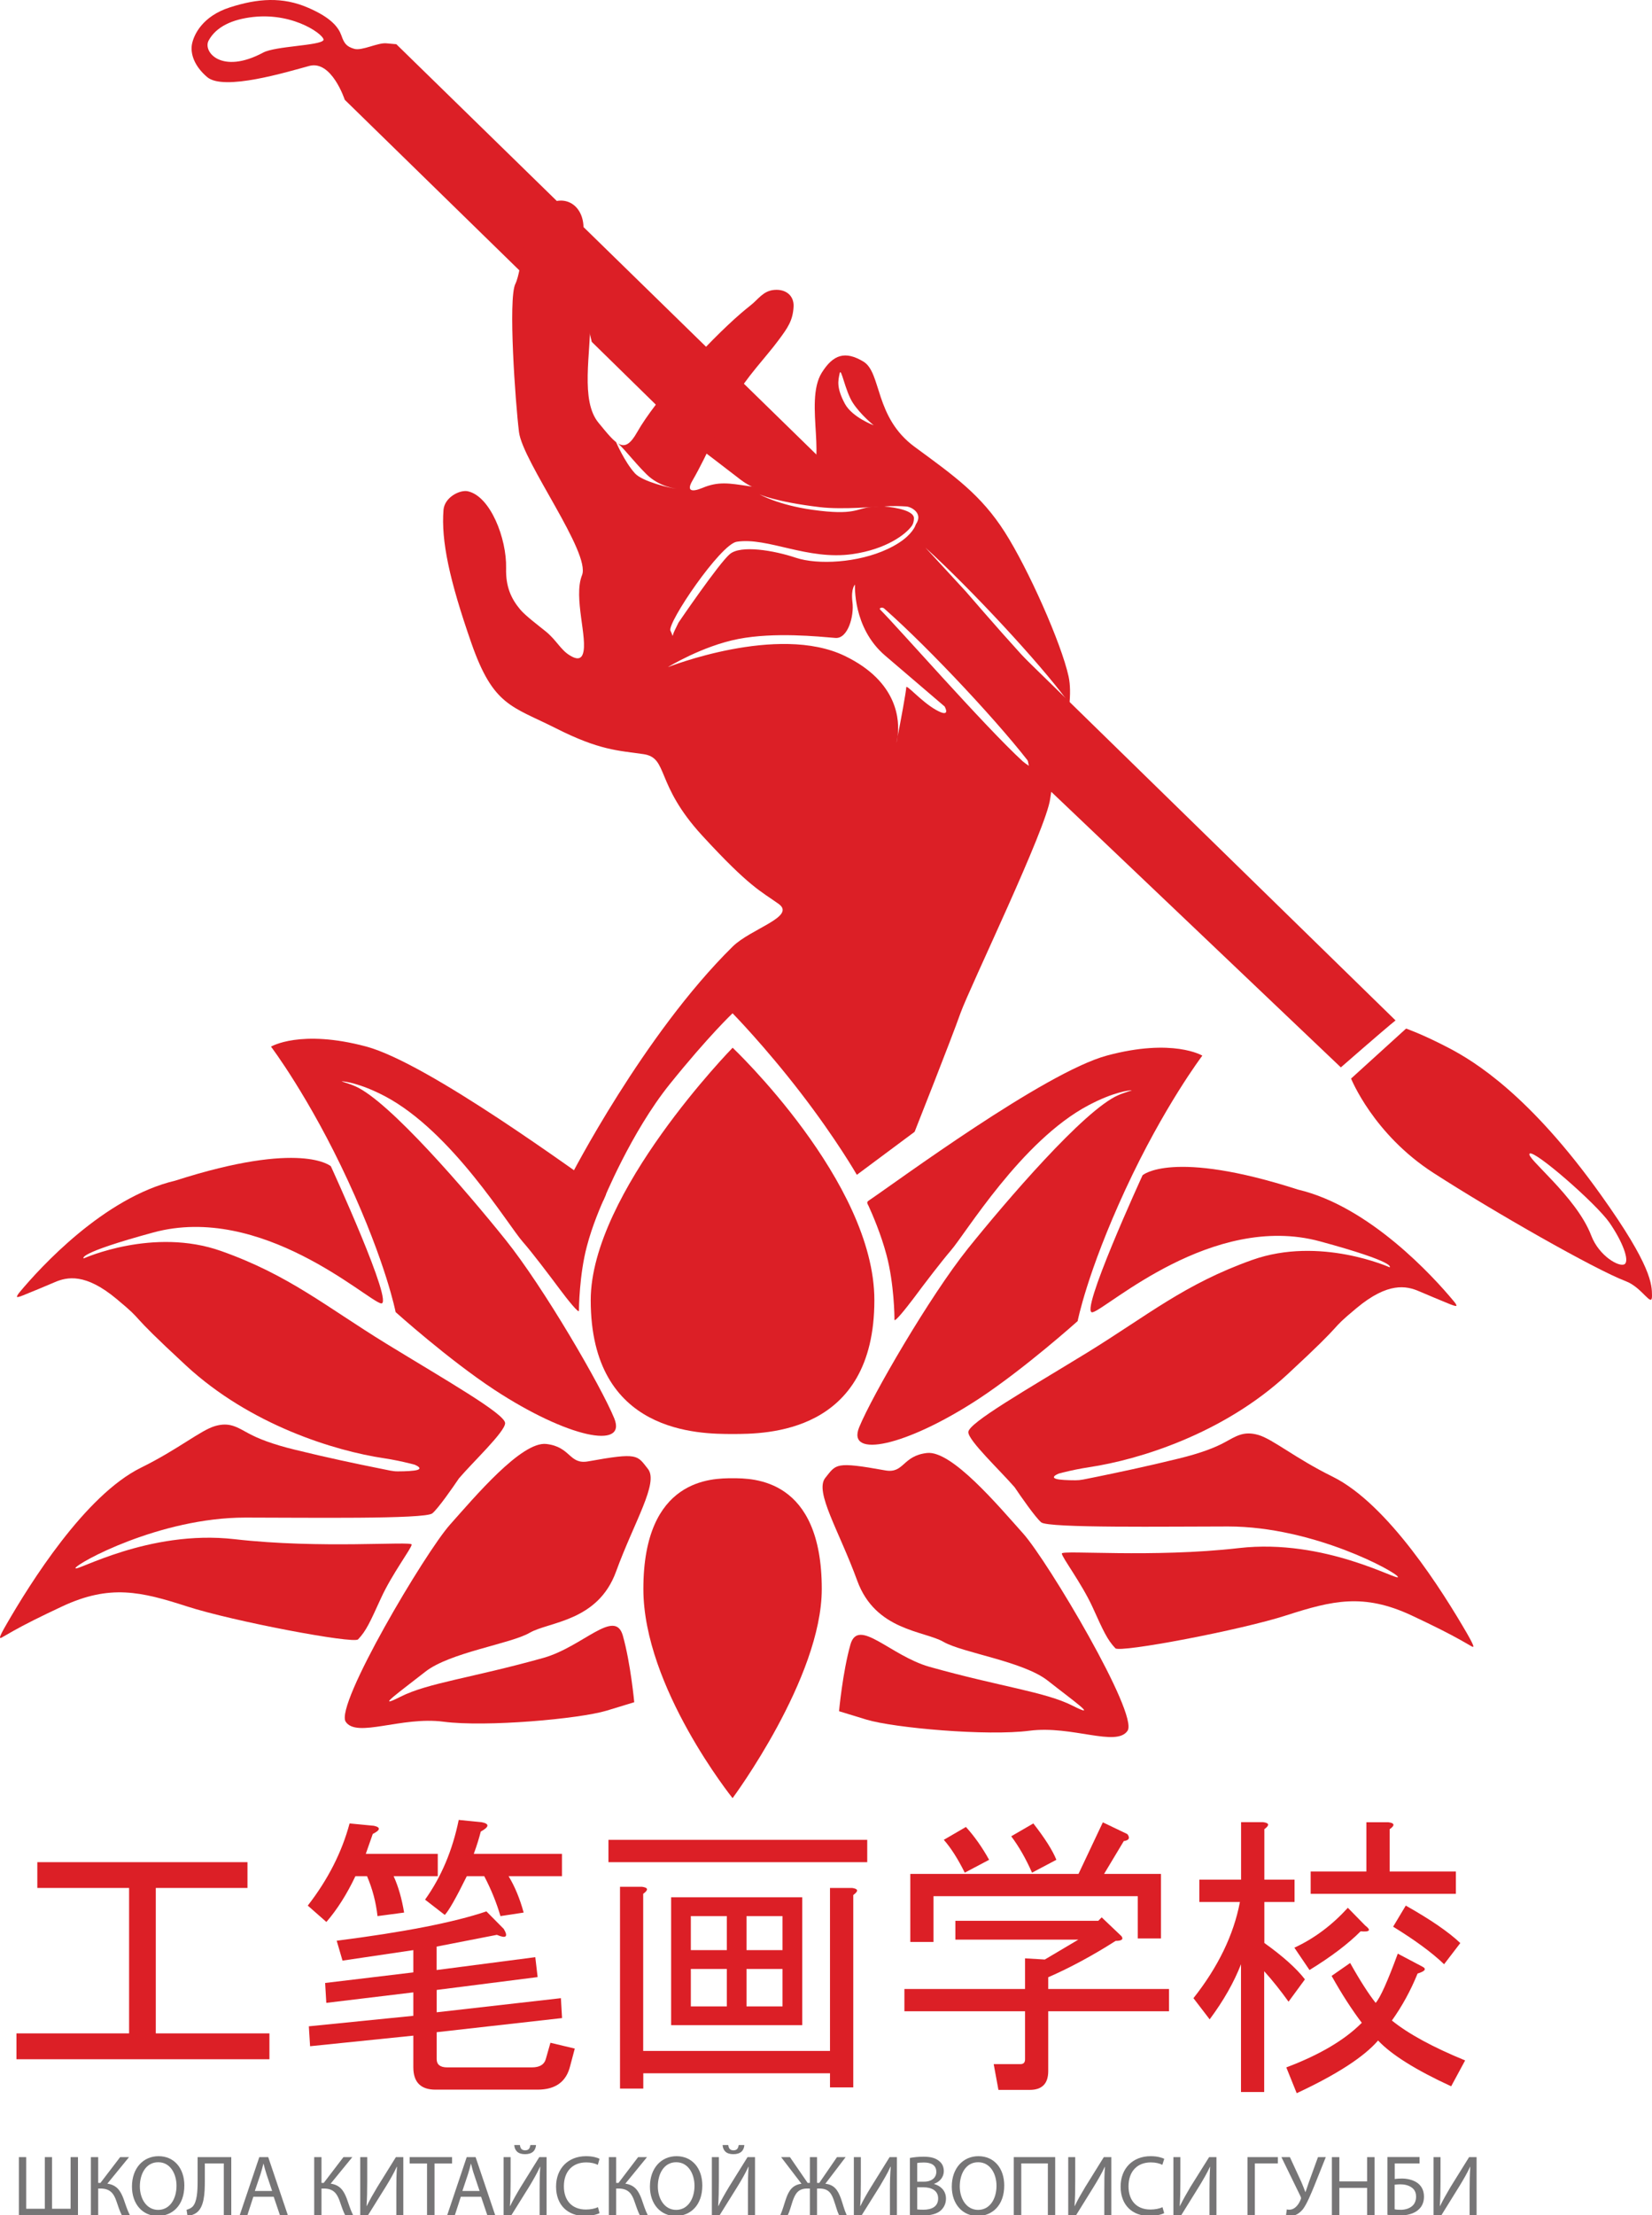 <svg width="100" height="134" viewBox="0 0 100 134" fill="none" xmlns="http://www.w3.org/2000/svg">
<g clip-path="url(#clip0_3_3708)">
<path d="M44.348 63.384C44.348 63.384 35.758 72.166 35.758 78.656C35.758 86.752 42.351 86.752 44.348 86.752C46.341 86.752 52.928 86.752 52.928 78.656C52.928 71.49 44.348 63.384 44.348 63.384Z" fill="#DC1F26"/>
<path d="M44.345 108.782C44.345 108.782 49.744 101.51 49.744 96.127C49.744 89.429 45.598 89.429 44.345 89.429C43.092 89.429 38.945 89.429 38.945 96.127C38.945 102.069 44.345 108.782 44.345 108.782Z" fill="#DC1F26"/>
<path d="M16.405 63.318C16.405 63.318 18.735 66.388 21.064 71.43C23.394 76.471 23.948 79.378 23.948 79.378C23.948 79.378 27.143 82.249 29.936 84.084C34.359 86.981 37.963 87.713 37.183 85.807C36.408 83.906 32.93 77.904 30.601 75.002C28.271 72.1 23.566 66.617 21.507 65.717C21.105 65.539 20.637 65.422 20.692 65.417C20.818 65.412 21.789 65.524 23.299 66.317C27.365 68.462 30.756 74.123 31.647 75.129C32.186 75.739 33.192 77.066 33.897 78.011C34.355 78.626 35.049 79.49 35.044 79.291C35.044 79.149 35.069 77.111 35.522 75.409C35.854 74.133 36.388 72.913 36.614 72.415C36.684 72.258 36.694 72.243 36.674 72.177C36.664 72.126 36.624 72.105 36.538 72.055C34.963 70.992 25.956 64.335 22.172 63.313C18.181 62.246 16.405 63.318 16.405 63.318Z" fill="#DC1F26"/>
<path d="M0.393 98.263C1.822 95.788 5.148 90.457 8.535 88.79C10.804 87.671 12.153 86.518 13.028 86.269C13.904 86.02 14.352 86.34 15.066 86.726C15.61 87.021 16.48 87.372 17.869 87.707C19.787 88.18 21.633 88.566 22.801 88.8C23.591 88.957 23.757 89.013 24.079 89.013C24.552 89.013 25.065 88.988 25.262 88.927C25.564 88.83 25.262 88.678 25.096 88.607C24.99 88.576 24.884 88.556 24.794 88.53C24.341 88.419 23.828 88.307 23.249 88.22C20.255 87.773 15.157 86.208 11.272 82.62C7.392 79.037 8.947 80.155 7.06 78.585C5.178 77.014 4.066 77.238 3.291 77.578C2.798 77.792 1.947 78.142 1.394 78.366C1.077 78.498 1.032 78.463 1.032 78.463C1.032 78.463 0.981 78.417 1.223 78.132C2.405 76.719 6.28 72.445 10.613 71.424C18.267 68.964 20.028 70.555 20.028 70.555C20.028 70.555 23.938 79.073 23.052 78.849C22.167 78.625 15.821 72.786 9.284 74.56C4.544 75.85 5.067 76.13 5.067 76.13C5.067 76.13 9.284 74.229 13.386 75.683C17.492 77.136 19.726 79.042 23.375 81.283C27.028 83.519 30.576 85.537 30.576 86.096C30.576 86.614 28.628 88.444 27.783 89.435C27.43 89.958 26.525 91.264 26.168 91.554C25.73 91.915 18.514 91.808 14.855 91.808C9.657 91.808 4.625 94.583 4.569 94.863C4.514 95.147 8.977 92.52 14.191 93.114C19.404 93.714 24.919 93.221 24.919 93.44C24.919 93.658 23.727 95.224 23.063 96.682C22.398 98.136 22.167 98.664 21.674 99.177C21.402 99.462 14.085 98.08 11.312 97.18C8.54 96.286 6.653 95.833 3.769 97.18C2.41 97.815 1.444 98.303 0.79 98.674C0.06 99.086 0.101 99.076 0.06 99.086C-0.02 99.106 -0.101 99.111 0.393 98.263Z" fill="#DC1F26"/>
<path d="M35.604 88.408C34.441 88.617 34.562 87.524 33.067 87.356C31.573 87.189 28.745 90.548 27.245 92.23C25.745 93.907 20.26 103.146 20.925 104.158C21.589 105.164 24.291 103.822 26.848 104.158C29.409 104.493 35.06 103.99 36.726 103.487L38.392 102.979C38.392 102.979 38.175 100.626 37.702 98.949C37.224 97.266 35.282 99.62 32.901 100.295C28.564 101.51 25.912 101.805 24.251 102.643C22.585 103.487 24.251 102.313 25.745 101.134C27.245 99.96 30.904 99.452 32.066 98.776C33.228 98.105 36.187 98.105 37.289 95.081C38.392 92.057 39.886 89.704 39.222 88.866C38.557 88.027 38.653 87.859 35.604 88.408Z" fill="#DC1F26"/>
<path d="M72.781 63.862C72.781 63.862 70.451 66.932 68.121 71.968C65.791 77.01 65.233 79.922 65.233 79.922C65.233 79.922 62.037 82.788 59.249 84.623C54.826 87.519 51.228 88.251 52.008 86.345C52.788 84.44 56.265 78.443 58.585 75.541C60.915 72.644 65.62 67.155 67.688 66.256C68.081 66.083 68.564 65.961 68.504 65.961C68.378 65.951 67.401 66.063 65.897 66.861C61.826 69.005 58.429 74.662 57.543 75.668C57.015 76.283 55.998 77.604 55.294 78.555C54.831 79.164 54.142 80.033 54.142 79.835C54.152 79.688 54.121 77.65 53.669 75.947C53.336 74.672 52.803 73.452 52.577 72.954C52.496 72.802 52.486 72.781 52.506 72.715C52.526 72.664 52.566 72.649 52.642 72.593C54.222 71.531 63.23 64.873 67.009 63.857C70.999 62.785 72.781 63.862 72.781 63.862Z" fill="#DC1F26"/>
<path d="M88.793 98.801C87.359 96.331 84.038 90.995 80.656 89.328C78.386 88.21 77.038 87.056 76.162 86.807C75.276 86.558 74.834 86.878 74.119 87.265C73.581 87.559 72.705 87.91 71.316 88.246C69.399 88.718 67.552 89.104 66.385 89.343C65.59 89.501 65.433 89.552 65.106 89.552C64.633 89.552 64.115 89.531 63.929 89.465C63.622 89.369 63.919 89.216 64.095 89.145C64.196 89.12 64.301 89.094 64.392 89.069C64.845 88.957 65.353 88.85 65.937 88.759C68.936 88.312 74.034 86.746 77.918 83.158C81.793 79.576 80.238 80.699 82.125 79.128C84.013 77.558 85.125 77.781 85.9 78.117C86.393 78.33 87.238 78.681 87.797 78.91C88.114 79.037 88.159 79.001 88.159 79.001C88.159 79.001 88.209 78.955 87.963 78.676C86.785 77.258 82.91 72.989 78.578 71.968C70.929 69.503 69.162 71.099 69.162 71.099C69.162 71.099 65.252 79.611 66.143 79.387C67.029 79.164 73.379 73.329 79.901 75.098C84.647 76.389 84.118 76.668 84.118 76.668C84.118 76.668 79.901 74.768 75.805 76.221C71.709 77.675 69.464 79.581 65.821 81.822C62.163 84.063 58.615 86.081 58.615 86.64C58.615 87.153 60.562 88.982 61.418 89.974C61.77 90.497 62.676 91.803 63.028 92.098C63.461 92.454 70.677 92.347 74.341 92.347C79.529 92.347 84.561 95.122 84.621 95.401C84.682 95.691 80.208 93.058 75 93.653C69.791 94.253 64.276 93.76 64.276 93.983C64.276 94.207 65.464 95.767 66.133 97.221C66.792 98.679 67.029 99.203 67.517 99.716C67.794 100 75.115 98.618 77.878 97.719C80.661 96.824 82.538 96.377 85.427 97.719C86.785 98.354 87.746 98.842 88.406 99.213C89.135 99.624 89.095 99.614 89.135 99.624C89.206 99.645 89.281 99.65 88.793 98.801Z" fill="#DC1F26"/>
<path d="M53.582 88.953C54.739 89.161 54.614 88.068 56.118 87.901C57.613 87.738 60.431 91.097 61.935 92.774C63.43 94.451 68.925 103.691 68.256 104.702C67.587 105.713 64.894 104.372 62.328 104.702C59.772 105.038 54.11 104.534 52.45 104.031L50.789 103.523C50.789 103.523 51.005 101.17 51.478 99.493C51.951 97.816 53.894 100.169 56.274 100.84C60.607 102.054 63.264 102.349 64.924 103.188C66.595 104.031 64.924 102.857 63.43 101.678C61.935 100.499 58.272 99.996 57.109 99.325C55.942 98.654 52.993 98.654 51.891 95.626C50.789 92.602 49.294 90.249 49.954 89.41C50.628 88.577 50.527 88.404 53.582 88.953Z" fill="#DC1F26"/>
<path d="M19.576 2.434C19.354 2.765 16.672 2.785 15.932 3.181C13.406 4.533 12.259 3.125 12.631 2.45C13.084 1.616 14.055 1.169 15.328 1.027C17.89 0.747 19.732 2.2 19.576 2.434ZM84.476 61.732L55.531 33.471L55.863 29.989L51.037 30.005L51.304 29.339L23.989 2.673C23.989 2.673 23.933 2.673 23.405 2.622C22.877 2.561 21.91 3.095 21.438 2.953C20.97 2.815 20.829 2.622 20.663 2.139C20.491 1.667 20.069 1.082 18.675 0.478C17.1 -0.214 15.595 -0.092 13.929 0.442C12.264 0.971 11.735 2.089 11.62 2.673C11.514 3.263 11.766 4 12.536 4.66C13.537 5.524 17.366 4.355 18.72 3.989C20.079 3.623 20.869 6.037 20.869 6.037L31.608 16.522L34.572 15.267L35.819 20.679L42.563 27.286C42.563 27.286 43.584 28.053 44.807 29.003C45.969 29.903 47.117 29.791 47.117 29.791L48.702 29.227L55.818 30.05L54.866 36.327L61.891 44.336L62.344 46.674L81.165 64.573C81.165 64.573 80.868 64.832 82.528 63.389C84.199 61.941 84.476 61.732 84.476 61.732Z" fill="#DC1F26"/>
<path d="M63.944 41.968C62.993 41.084 61.509 39.523 60.034 37.922L62.767 40.606C61.529 39.305 59.878 37.419 58.464 35.783L56.019 33.13C58.812 35.671 62.908 40.087 64.579 42.349C64.709 42.527 64.08 42.095 63.944 41.968ZM61.911 46.059C59.612 43.95 54.323 37.917 53.281 36.881C53.181 36.779 53.407 36.713 53.518 36.809C56.31 39.264 60.769 44.051 62.54 46.445C62.676 46.618 62.047 46.181 61.911 46.059ZM56.663 42.949C55.727 42.42 54.846 41.343 54.856 41.597C54.856 41.8 54.504 43.726 54.333 44.56C54.303 44.804 54.262 44.946 54.262 44.946C54.262 44.946 54.293 44.794 54.333 44.56C54.459 43.635 54.403 41.256 51.137 39.681C47.081 37.724 40.424 40.362 40.424 40.362C40.424 40.362 42.512 39.076 44.701 38.654C46.89 38.233 49.527 38.507 50.569 38.593C51.324 38.654 51.711 37.267 51.6 36.423C51.5 35.58 51.756 35.366 51.756 35.366C51.756 35.366 51.6 37.968 53.573 39.656C55.037 40.911 57.181 42.74 57.181 42.74C57.181 42.74 57.604 43.477 56.663 42.949ZM40.952 29.567C40.62 29.542 38.899 29.146 38.436 28.637C37.812 27.951 37.289 26.742 37.289 26.742C37.646 26.955 38.305 27.87 39.136 28.693C39.911 29.461 40.952 29.567 40.952 29.567ZM44.596 32.774C46.478 32.485 48.878 33.913 51.611 33.521C53.644 33.227 54.826 32.332 55.198 31.809C55.289 31.677 55.314 31.529 55.324 31.372C55.354 30.762 53.528 30.64 53.528 30.64C53.528 30.64 54.011 30.584 54.866 30.64C55.133 30.655 55.908 31.031 55.445 31.712C55.425 31.748 55.415 31.799 55.385 31.849C55.385 31.849 55.385 31.854 55.385 31.86C55.209 32.195 54.796 32.718 53.714 33.221C51.943 34.05 49.507 34.187 48.168 33.74C46.845 33.298 44.847 32.957 44.178 33.521C43.514 34.08 41.073 37.663 41.073 37.663L40.852 38.116C40.63 38.558 40.806 38.603 40.585 38.156C40.364 37.709 43.609 32.927 44.596 32.774ZM49.623 30.68C50.996 30.848 53.201 30.64 53.201 30.64C53.201 30.64 53.025 30.66 52.708 30.68C51.832 30.752 51.761 31.204 49.19 30.843C47.097 30.553 45.969 29.903 45.969 29.903C45.969 29.903 46.925 30.36 49.623 30.68ZM50.825 22.595C50.916 22.163 51.148 23.632 51.62 24.363C52.084 25.085 52.889 25.73 52.889 25.73C52.889 25.73 51.6 25.253 51.148 24.435C50.619 23.449 50.735 23.027 50.825 22.595ZM64.684 40.921C64.241 38.908 62.249 34.426 60.819 32.185C59.385 29.944 57.81 28.826 55.364 27.032C52.929 25.243 53.372 22.554 52.27 21.878C51.158 21.207 50.433 21.446 49.743 22.549C48.621 24.348 50.262 28.373 48.712 29.049C48.007 29.354 47.826 29.781 45.285 29.405C44.153 29.237 43.489 29.11 42.522 29.517C41.818 29.806 41.566 29.674 41.913 29.08C42.824 27.514 43.81 25.146 44.273 24.358C45.235 22.737 46.357 21.624 47.132 20.572C47.68 19.835 47.992 19.398 48.038 18.555C48.073 17.889 47.575 17.482 46.88 17.538C46.191 17.589 45.904 18.112 45.416 18.488C45.235 18.631 45.043 18.788 44.837 18.966C42.829 20.699 39.689 24.16 38.567 26.147C37.787 27.53 37.334 26.92 36.227 25.573C35.12 24.226 35.754 21.451 35.754 18.986C35.754 16.522 35.065 15.764 35.296 14.153C35.517 12.583 34.295 11.577 32.966 12.471C31.638 13.366 31.638 16.283 31.195 17.177C30.752 18.072 31.195 24.348 31.416 26.137C31.638 27.931 35.774 33.455 35.231 34.797C34.692 36.144 35.603 38.659 35.281 39.559C35.16 39.915 34.863 39.884 34.486 39.645C33.927 39.305 33.686 38.725 33.026 38.192C32.619 37.861 31.799 37.246 31.487 36.87C30.948 36.225 30.606 35.503 30.636 34.375C30.677 32.581 29.685 30.015 28.316 29.72C27.843 29.618 26.917 30.076 26.847 30.838C26.696 32.718 27.204 35.092 28.533 38.903C29.861 42.71 30.973 42.71 33.635 44.051C36.297 45.398 37.404 45.398 38.944 45.622C40.484 45.846 39.624 47.416 42.507 50.551C45.391 53.687 46.055 53.911 47.132 54.683C48.209 55.456 45.451 56.177 44.344 57.27C38.944 62.591 34.531 71.2 34.531 71.2L36.514 72.638C36.514 72.638 38.195 68.501 40.545 65.584C42.895 62.667 44.344 61.3 44.344 61.3C44.344 61.3 46.281 63.272 48.465 66.108C50.649 68.944 51.867 71.073 51.867 71.073L55.364 68.471C55.364 68.471 57.584 62.87 58.137 61.3C58.696 59.735 63.356 50.104 63.572 48.31C63.798 46.521 65.122 42.933 64.684 40.921Z" fill="#DC1F26"/>
<path d="M63.809 41.617L64.241 42.039L63.934 41.709C63.884 41.678 63.849 41.648 63.809 41.617Z" fill="#DC1F26"/>
<path d="M4.72 130.498H4.273V133.623H3.15V130.498H2.713V133.623H1.585V130.498H1.143V133.999H4.72V130.498Z" fill="#767576"/>
<path d="M5.944 130.498V132.058H6.08L7.273 130.498H7.811L6.498 132.104C7.071 132.185 7.293 132.536 7.474 133.008C7.6 133.364 7.7 133.695 7.856 133.999H7.368C7.242 133.761 7.147 133.451 7.051 133.176C6.895 132.709 6.674 132.399 6.085 132.399H5.944V133.999H5.501V130.498H5.944Z" fill="#767576"/>
<path d="M8.466 132.272C8.466 133.014 8.869 133.69 9.573 133.69C10.283 133.69 10.685 133.024 10.685 132.231C10.685 131.535 10.328 130.808 9.578 130.808C8.839 130.808 8.466 131.504 8.466 132.272ZM11.159 132.216C11.159 133.42 10.434 134.061 9.548 134.061C8.632 134.061 7.988 133.339 7.988 132.282C7.988 131.164 8.673 130.442 9.599 130.442C10.545 130.442 11.159 131.174 11.159 132.216Z" fill="#767576"/>
<path d="M14 130.498V133.999H13.547V130.879H12.399V131.941C12.399 132.693 12.364 133.542 11.876 133.877C11.75 133.964 11.549 134.045 11.348 134.045L11.292 133.684C11.428 133.654 11.579 133.573 11.655 133.496C11.931 133.217 11.962 132.541 11.962 131.977V130.498H14Z" fill="#767576"/>
<path d="M16.473 132.546L16.135 131.54C16.06 131.311 16.005 131.103 15.954 130.899H15.944C15.889 131.108 15.838 131.321 15.768 131.535L15.426 132.546H16.473ZM15.335 132.897L14.978 133.999H14.515L15.697 130.498H16.236L17.419 133.999H16.941L16.568 132.897H15.335Z" fill="#767576"/>
<path d="M19.461 130.498V132.058H19.597L20.79 130.498H21.328L20.015 132.104C20.589 132.185 20.81 132.536 20.991 133.008C21.117 133.364 21.218 133.695 21.369 133.999H20.886C20.765 133.761 20.664 133.451 20.569 133.176C20.407 132.709 20.191 132.399 19.602 132.399H19.461V133.999H19.019V130.498H19.461Z" fill="#767576"/>
<path d="M22.229 130.498V131.977C22.229 132.531 22.219 132.988 22.189 133.456L22.199 133.461C22.375 133.1 22.592 132.719 22.843 132.302L23.965 130.498H24.413V133.999H23.991V132.51C23.991 131.946 23.996 131.53 24.031 131.087L24.016 131.082C23.845 131.463 23.608 131.87 23.372 132.256L22.285 133.999H21.807V130.498H22.229Z" fill="#767576"/>
<path d="M27.365 130.498H24.798V130.884H25.85V133.999H26.303V130.884H27.365V130.498Z" fill="#767576"/>
<path d="M29.031 132.547L28.694 131.541C28.613 131.312 28.568 131.103 28.513 130.9H28.503C28.452 131.109 28.397 131.322 28.327 131.535L27.989 132.547H29.031ZM27.894 132.897L27.537 134H27.074L28.251 130.499H28.79L29.972 134H29.494L29.122 132.897H27.894Z" fill="#767576"/>
<path d="M31.471 129.767C31.491 129.924 31.547 130.087 31.788 130.087C32.025 130.087 32.08 129.934 32.105 129.767H32.448C32.422 130.107 32.216 130.321 31.778 130.321C31.356 130.321 31.154 130.107 31.129 129.767H31.471ZM30.908 130.499V131.977C30.908 132.531 30.898 132.989 30.867 133.456L30.878 133.461C31.054 133.101 31.27 132.719 31.522 132.303L32.644 130.499H33.087V134H32.664V132.511C32.664 131.947 32.669 131.53 32.704 131.088L32.689 131.083C32.518 131.464 32.282 131.871 32.05 132.257L30.963 134H30.485V130.499H30.908Z" fill="#767576"/>
<path d="M36.292 133.888C36.126 133.974 35.794 134.056 35.377 134.056C34.4 134.056 33.66 133.431 33.66 132.282C33.66 131.184 34.395 130.442 35.472 130.442C35.905 130.442 36.177 130.539 36.292 130.6L36.187 130.966C36.016 130.879 35.774 130.818 35.487 130.818C34.672 130.818 34.133 131.347 34.133 132.267C34.133 133.121 34.622 133.669 35.467 133.669C35.739 133.669 36.016 133.614 36.197 133.527L36.292 133.888Z" fill="#767576"/>
<path d="M37.298 130.499V132.059H37.439L38.627 130.499H39.165L37.852 132.105C38.425 132.186 38.647 132.537 38.828 133.009C38.954 133.365 39.05 133.695 39.206 134H38.722C38.602 133.761 38.501 133.451 38.405 133.177C38.249 132.709 38.028 132.399 37.439 132.399H37.298V134H36.855V130.499H37.298Z" fill="#767576"/>
<path d="M39.821 132.272C39.821 133.014 40.223 133.69 40.928 133.69C41.637 133.69 42.04 133.024 42.04 132.231C42.04 131.535 41.677 130.808 40.933 130.808C40.193 130.808 39.821 131.504 39.821 132.272ZM42.513 132.216C42.513 133.42 41.788 134.061 40.902 134.061C39.987 134.061 39.342 133.339 39.342 132.282C39.342 131.164 40.027 130.442 40.953 130.442C41.899 130.442 42.513 131.174 42.513 132.216Z" fill="#767576"/>
<path d="M44.082 129.767C44.102 129.924 44.158 130.087 44.399 130.087C44.636 130.087 44.691 129.934 44.716 129.767H45.058C45.033 130.107 44.827 130.321 44.389 130.321C43.966 130.321 43.765 130.107 43.74 129.767H44.082ZM43.514 130.499V131.977C43.514 132.531 43.504 132.989 43.473 133.456L43.483 133.461C43.66 133.101 43.876 132.719 44.127 132.303L45.25 130.499H45.703V134H45.275V132.511C45.275 131.947 45.28 131.53 45.315 131.088L45.3 131.083C45.129 131.464 44.892 131.871 44.656 132.257L43.569 134H43.091V130.499H43.514Z" fill="#767576"/>
<path d="M47.817 130.499L48.889 132.059H49.024V130.499H49.457V132.059H49.593L50.665 130.499H51.188L49.96 132.11C50.509 132.166 50.725 132.511 50.906 133.009C51.022 133.34 51.103 133.685 51.249 134H50.786C50.67 133.767 50.589 133.431 50.499 133.182C50.343 132.699 50.167 132.399 49.603 132.399H49.457V134H49.024V132.399H48.868C48.315 132.399 48.139 132.704 47.973 133.182C47.887 133.431 47.807 133.767 47.691 134H47.238C47.384 133.68 47.464 133.34 47.58 133.014C47.751 132.521 47.973 132.181 48.516 132.11L47.283 130.499H47.817Z" fill="#767576"/>
<path d="M52.109 130.499V131.978C52.109 132.532 52.099 132.989 52.069 133.457L52.079 133.462C52.255 133.101 52.471 132.72 52.728 132.303L53.85 130.499H54.293V134H53.87V132.511C53.87 131.947 53.88 131.53 53.92 131.088L53.9 131.083C53.734 131.464 53.488 131.871 53.261 132.257L52.169 134H51.686V130.499H52.109Z" fill="#767576"/>
<path d="M55.521 133.66C55.611 133.675 55.737 133.68 55.903 133.68C56.366 133.68 56.789 133.512 56.789 132.999C56.789 132.521 56.386 132.323 55.893 132.323H55.521V133.66ZM55.521 131.983H55.934C56.407 131.983 56.678 131.734 56.678 131.393C56.678 130.987 56.371 130.824 55.923 130.824C55.717 130.824 55.602 130.839 55.521 130.855V131.983ZM55.078 130.55C55.274 130.509 55.581 130.473 55.893 130.473C56.346 130.473 56.628 130.555 56.844 130.733C57.021 130.865 57.131 131.073 57.131 131.348C57.131 131.683 56.915 131.983 56.542 132.115V132.125C56.875 132.211 57.262 132.486 57.262 133.004C57.262 133.309 57.146 133.533 56.965 133.711C56.729 133.934 56.336 134.036 55.767 134.036C55.461 134.036 55.229 134.016 55.078 133.995V130.55Z" fill="#767576"/>
<path d="M58.097 132.272C58.097 133.014 58.5 133.69 59.209 133.69C59.919 133.69 60.321 133.024 60.321 132.231C60.321 131.535 59.959 130.808 59.209 130.808C58.469 130.808 58.097 131.504 58.097 132.272ZM60.789 132.216C60.789 133.42 60.06 134.061 59.179 134.061C58.263 134.061 57.614 133.339 57.614 132.282C57.614 131.164 58.303 130.442 59.224 130.442C60.18 130.442 60.789 131.174 60.789 132.216Z" fill="#767576"/>
<path d="M63.873 130.498H61.367V133.999H61.82V130.879H63.43V133.999H63.873V130.498Z" fill="#767576"/>
<path d="M65.086 130.498V131.977C65.086 132.531 65.076 132.988 65.046 133.456L65.056 133.461C65.222 133.1 65.448 132.719 65.695 132.302L66.817 130.498H67.27V133.999H66.847V132.51C66.847 131.946 66.847 131.53 66.887 131.087L66.877 131.082C66.701 131.463 66.465 131.87 66.228 132.256L65.146 133.999H64.663V130.498H65.086Z" fill="#767576"/>
<path d="M70.471 133.888C70.305 133.974 69.977 134.056 69.555 134.056C68.573 134.056 67.834 133.431 67.834 132.282C67.834 131.184 68.568 130.442 69.65 130.442C70.083 130.442 70.35 130.539 70.476 130.6L70.36 130.966C70.194 130.879 69.957 130.818 69.66 130.818C68.855 130.818 68.312 131.347 68.312 132.267C68.312 133.121 68.795 133.669 69.64 133.669C69.917 133.669 70.189 133.614 70.37 133.527L70.471 133.888Z" fill="#767576"/>
<path d="M71.451 130.498V131.977C71.451 132.531 71.441 132.988 71.411 133.456L71.421 133.461C71.597 133.1 71.814 132.719 72.06 132.302L73.192 130.498H73.635V133.999H73.213V132.51C73.213 131.946 73.223 131.53 73.253 131.087L73.243 131.082C73.067 131.463 72.83 131.87 72.594 132.256L71.512 133.999H71.029V130.498H71.451Z" fill="#767576"/>
<path d="M77.351 130.498H75.514V133.999H75.957V130.879H77.351V130.498Z" fill="#767576"/>
<path d="M78.08 130.498L78.769 131.992C78.86 132.2 78.936 132.404 79.016 132.612H79.026C79.097 132.429 79.152 132.226 79.243 131.977L79.781 130.498H80.254L79.534 132.297C79.338 132.764 79.122 133.298 78.885 133.628C78.659 133.913 78.402 134.06 78.1 134.06C77.984 134.06 77.904 134.05 77.844 134.03L77.894 133.659C77.924 133.674 77.984 133.679 78.05 133.679C78.412 133.674 78.629 133.324 78.729 133.074C78.769 132.993 78.759 132.942 78.719 132.861L77.567 130.498H78.08Z" fill="#767576"/>
<path d="M83.208 130.499H82.755V131.967H81.075V130.499H80.622V134H81.075V132.359H82.755V134H83.208V130.499Z" fill="#767576"/>
<path d="M84.426 133.654C84.531 133.679 84.652 133.685 84.798 133.685C85.085 133.685 85.367 133.588 85.533 133.41C85.648 133.288 85.719 133.11 85.719 132.892C85.719 132.622 85.613 132.439 85.432 132.323C85.256 132.201 85.019 132.145 84.773 132.145C84.672 132.145 84.536 132.155 84.421 132.165V133.654H84.426ZM85.93 130.498V130.879H84.426V131.824C84.531 131.804 84.743 131.794 84.858 131.794C85.18 131.794 85.507 131.87 85.754 132.028C86.021 132.201 86.197 132.48 86.197 132.887C86.197 133.212 86.091 133.461 85.9 133.644C85.623 133.928 85.155 134.035 84.682 134.035C84.365 134.035 84.134 134.01 83.983 133.989V130.493H85.93V130.498Z" fill="#767576"/>
<path d="M87.198 130.498V131.977C87.198 132.531 87.188 132.988 87.158 133.456L87.168 133.461C87.344 133.1 87.561 132.719 87.807 132.302L88.929 130.498H89.382V134H88.96V132.511C88.96 131.946 88.97 131.53 89 131.088L88.99 131.082C88.814 131.464 88.577 131.87 88.341 132.256L87.259 134H86.776V130.498H87.198Z" fill="#767576"/>
<path d="M16.309 123.013H9.43V114.215H14.981V112.655H2.259V114.215H7.815V123.013H0.996V124.578H16.309V123.013Z" fill="#DC1F26"/>
<path d="M30.294 115.918C30.058 115.115 29.736 114.312 29.313 113.504H28.256C27.602 114.83 27.154 115.613 26.923 115.846L25.73 114.922C26.711 113.549 27.391 111.943 27.768 110.099L29.172 110.241C29.64 110.337 29.615 110.52 29.102 110.805C29.006 111.181 28.87 111.633 28.679 112.152H34.018V113.504H30.787C31.16 114.119 31.467 114.855 31.698 115.704L30.294 115.918ZM26.43 117.762V119.18L32.403 118.403L32.544 119.607L26.434 120.385V121.737L33.953 120.883L34.023 122.087L26.434 122.941V124.572C26.434 124.898 26.646 125.07 27.064 125.07H32.196C32.664 125.07 32.941 124.903 33.037 124.572L33.319 123.581L34.793 123.932L34.511 124.994C34.275 125.945 33.62 126.417 32.539 126.417H26.359C25.468 126.417 25.02 125.965 25.02 125.065V123.149L18.77 123.79L18.695 122.585L25.02 121.95V120.532L19.752 121.167L19.681 119.963L25.02 119.323V117.976L20.733 118.611L20.381 117.407C24.457 116.888 27.476 116.299 29.444 115.633L30.495 116.695C30.777 117.173 30.636 117.29 30.078 117.051L26.43 117.762ZM22.852 115.918C22.756 115.069 22.545 114.266 22.218 113.504H21.513C20.995 114.596 20.411 115.516 19.757 116.273L18.63 115.282C19.847 113.717 20.693 112.06 21.161 110.312L22.635 110.454C23.053 110.546 23.033 110.714 22.565 110.947L22.142 112.152H26.5V113.504H23.828C24.11 114.119 24.321 114.855 24.462 115.704L22.852 115.918Z" fill="#DC1F26"/>
<path d="M45.19 119.114V121.381H47.368V119.114H45.19ZM47.368 117.976V115.918H45.19V117.976H47.368ZM43.997 121.381V119.114H41.818V121.381H43.997ZM43.997 117.976V115.918H41.818V117.976H43.997ZM50.242 124.075V114.215H51.58C51.953 114.266 51.983 114.403 51.651 114.642V126.28H50.242V125.426H38.94V126.351H37.531V114.144H38.864C39.242 114.195 39.262 114.332 38.934 114.571V124.075H50.242ZM45.19 114.779H48.561V122.514H40.625V114.779H43.997H45.19ZM43.997 112.655H36.831V111.303H52.496V112.655H45.19H43.997Z" fill="#DC1F26"/>
<path d="M62.551 110.312C63.251 111.211 63.718 111.943 63.945 112.512L62.471 113.29C62.098 112.441 61.675 111.704 61.212 111.089L62.551 110.312ZM58.4 113.29C57.977 112.441 57.554 111.781 57.131 111.303L58.47 110.525C58.983 111.089 59.451 111.75 59.874 112.512L58.4 113.29ZM66.833 113.366H70.275V117.269H68.871V114.713H56.507V117.483H55.103V113.366H65.284L66.758 110.246L68.243 110.957C68.419 111.191 68.348 111.333 68.026 111.379L66.833 113.366ZM62.048 118.474L63.245 118.545L65.278 117.34H57.831V116.202H66.481L66.688 115.994L67.885 117.132C68.021 117.32 67.905 117.417 67.533 117.417C66.129 118.311 64.77 119.043 63.452 119.617V120.329H70.764V121.675H63.452V125.299C63.452 126.051 63.079 126.432 62.33 126.432H60.438L60.151 124.872H61.771C61.957 124.872 62.048 124.776 62.048 124.587V121.675H54.746V120.329H62.048V118.474Z" fill="#DC1F26"/>
<path d="M85.095 115.282C86.6 116.131 87.702 116.888 88.396 117.549L87.415 118.83C86.67 118.113 85.633 117.361 84.33 116.558L85.095 115.282ZM79.338 114.571V113.219H82.71V110.241H84.048C84.421 110.287 84.451 110.429 84.119 110.663V113.219H88.129V114.571H79.338ZM82.639 116.487C83.012 116.772 82.926 116.888 82.362 116.838C81.608 117.595 80.576 118.377 79.268 119.18L78.352 117.829C79.57 117.265 80.641 116.456 81.588 115.415L82.639 116.487ZM78.493 126.631L77.864 125.071C79.876 124.313 81.401 123.414 82.433 122.372C81.824 121.569 81.215 120.624 80.606 119.536L81.728 118.754C82.337 119.841 82.861 120.649 83.273 121.168C83.56 120.842 84.003 119.841 84.612 118.189L86.086 118.967C86.373 119.109 86.272 119.252 85.809 119.394C85.387 120.436 84.864 121.381 84.255 122.235C85.246 123.038 86.72 123.841 88.688 124.649L87.843 126.214C85.689 125.223 84.214 124.293 83.419 123.444C82.569 124.43 80.928 125.498 78.493 126.631ZM76.525 126.56H75.121V118.83C74.698 119.917 74.069 121.03 73.224 122.164L72.243 120.883C73.737 118.992 74.678 117.051 75.056 115.064H72.6V113.712H75.126V110.236H76.465C76.837 110.282 76.857 110.424 76.535 110.658V113.712H78.362V115.064H76.535V117.544C77.657 118.347 78.483 119.084 78.991 119.745L77.999 121.096C77.526 120.436 77.038 119.821 76.525 119.252V126.56Z" fill="#DC1F26"/>
<path d="M98.345 76.475C98.038 76.689 96.8 75.998 96.322 74.748C95.416 72.369 92.291 70.001 92.598 69.787C92.905 69.574 96.609 72.801 97.424 73.965C98.234 75.139 98.642 76.262 98.345 76.475ZM96.921 72.308C92.608 66.26 89.257 64.207 87.681 63.389C86.106 62.566 85.115 62.225 85.115 62.225L81.784 65.249C81.784 65.249 83.122 68.608 86.776 70.961C90.429 73.314 96.543 76.801 98.42 77.512C99.412 77.888 100 79.149 100 78.397C99.995 77.716 99.995 76.608 96.921 72.308Z" fill="#DC1F26"/>
</g>
<defs>
<clipPath id="clip0_3_3708">
<rect width="100" height="134" fill="white"/>
</clipPath>
</defs>
</svg>
